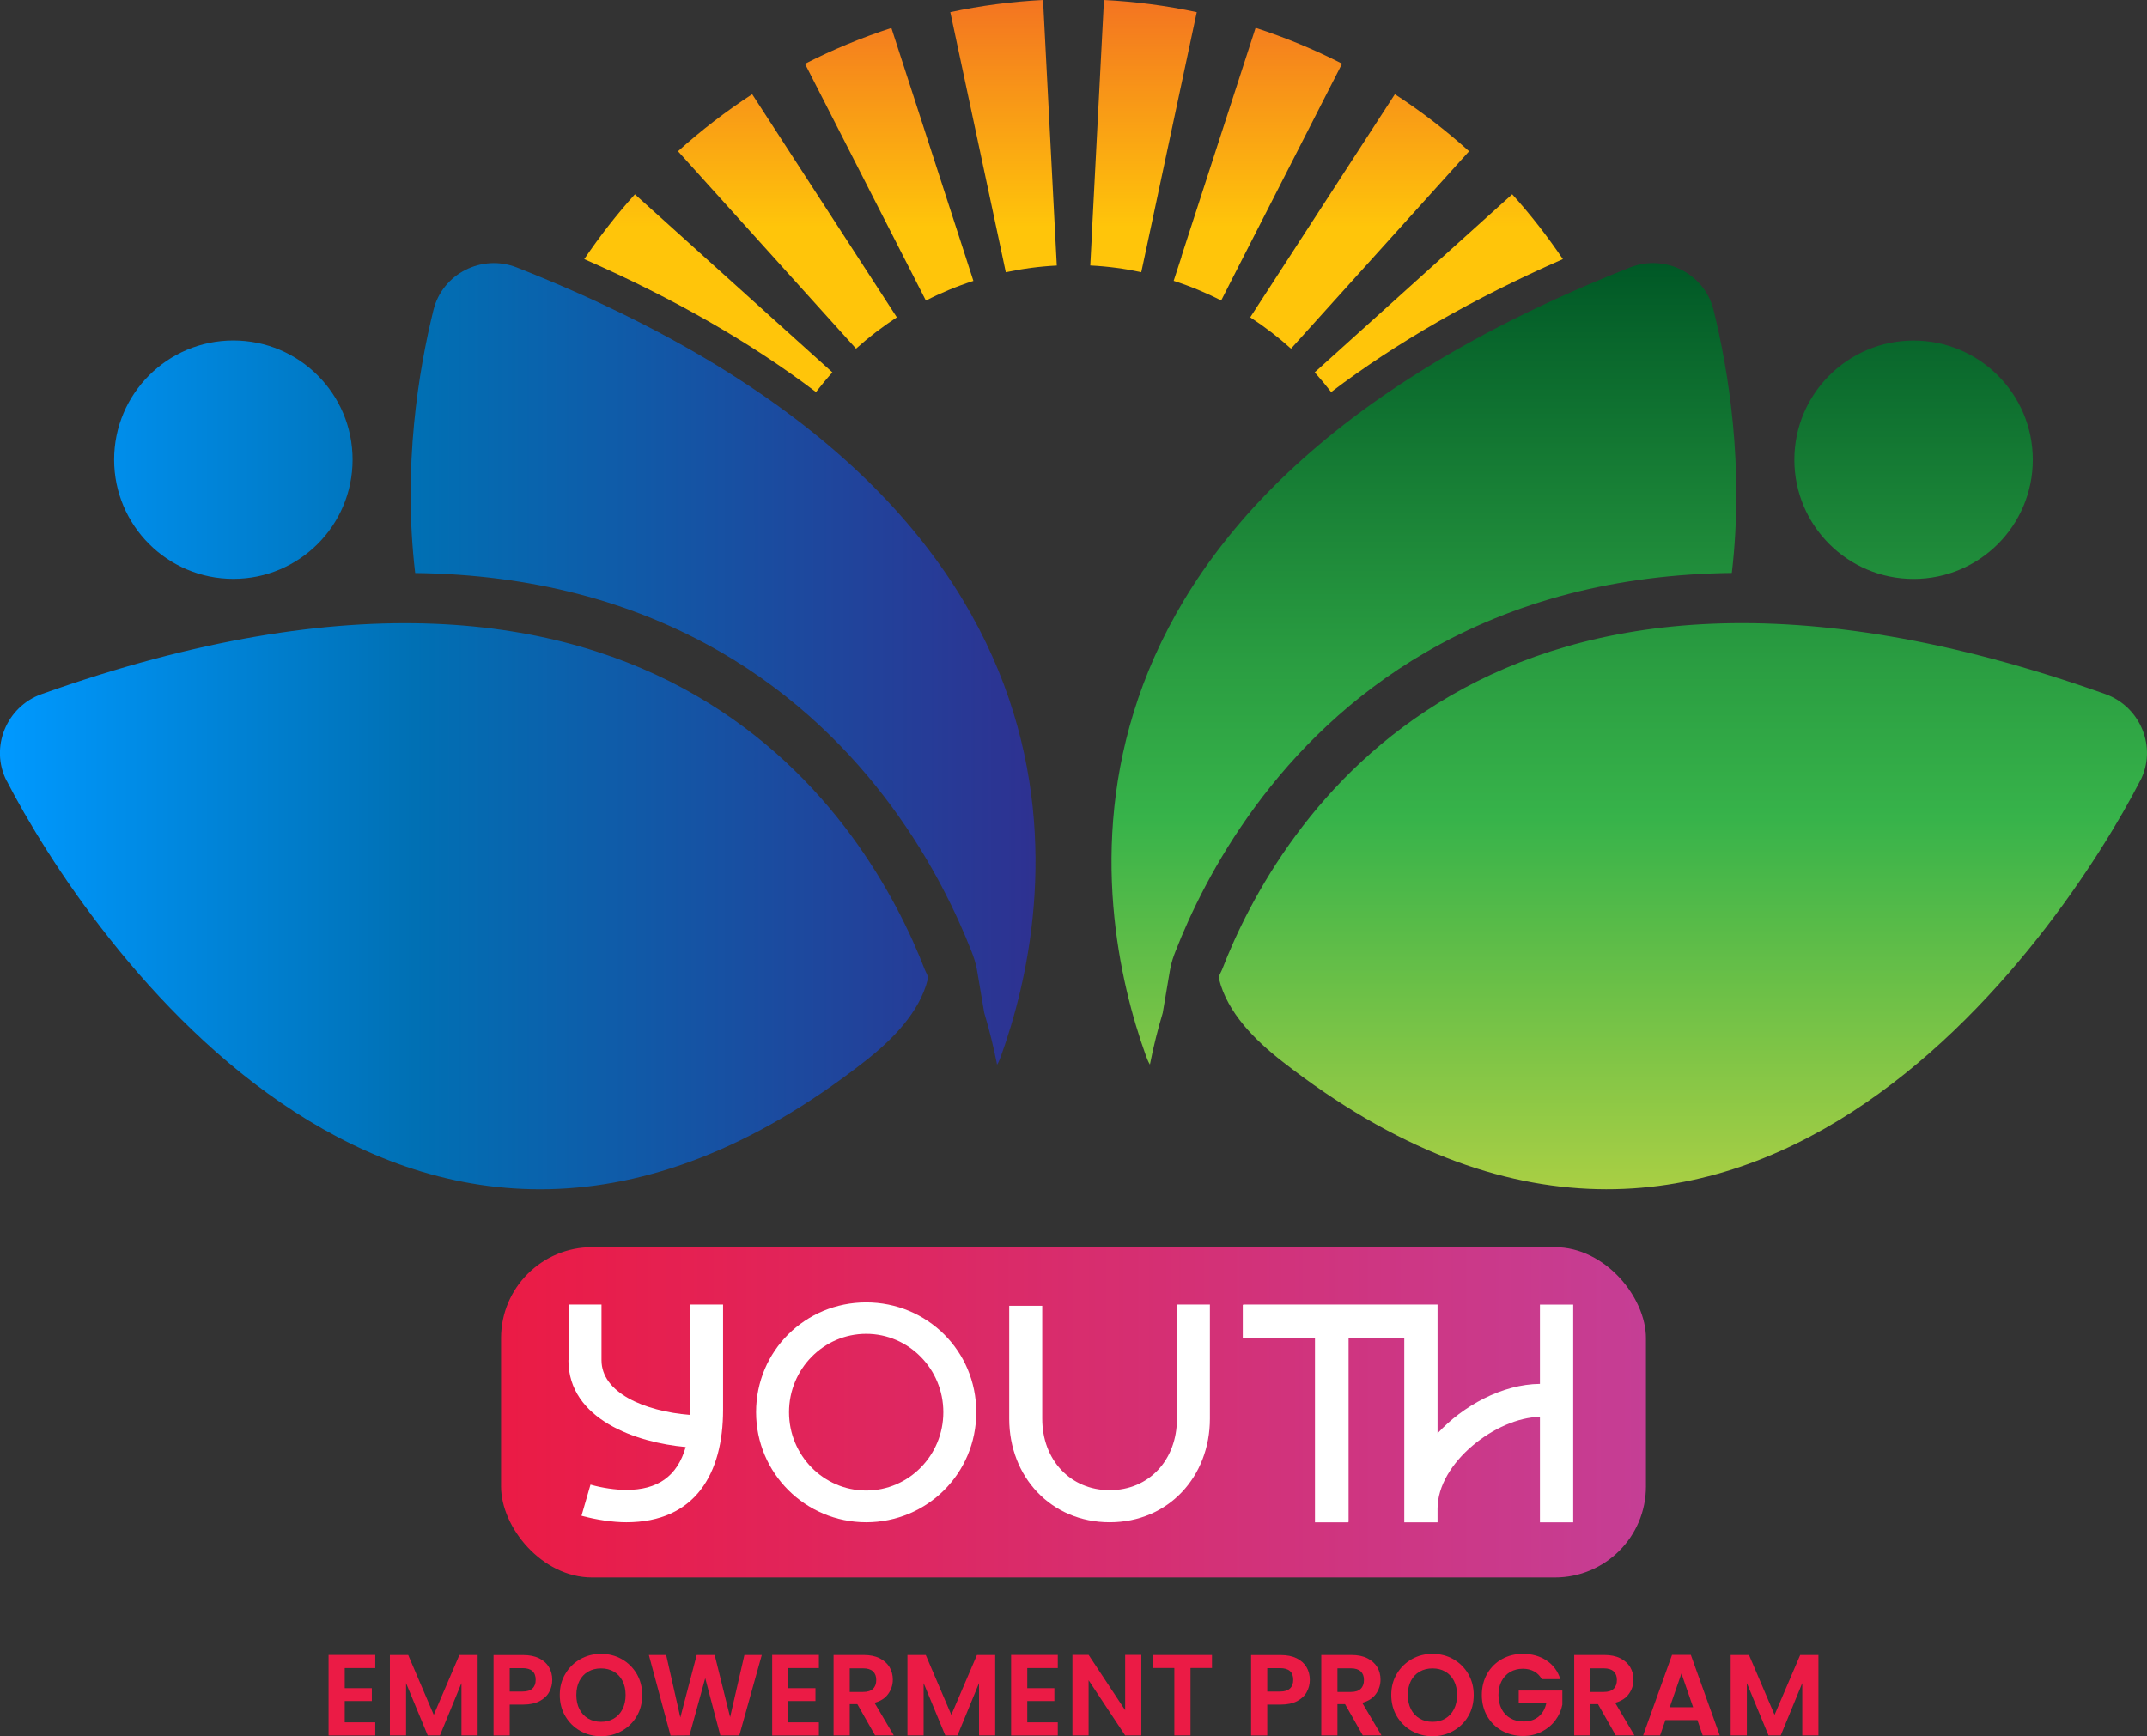 <?xml version="1.0" encoding="UTF-8"?>
<svg id="Calque_2" data-name="Calque 2" xmlns="http://www.w3.org/2000/svg" xmlns:xlink="http://www.w3.org/1999/xlink" viewBox="0 0 320 258.85">
  <rect x="0" y="0" width="320" height="258.85" fill="#333333" stroke="none"/>
  <defs>
    <style>
      .cls-1 {
        fill: #fff;
      }

      .cls-2 {
        fill: #eb1b45;
      }

      .cls-3 {
        fill: url(#Dégradé_sans_nom_7);
      }

      .cls-4 {
        fill: url(#Dégradé_sans_nom_27);
        fill-rule: evenodd;
      }

      .cls-5 {
        fill: url(#Dégradé_sans_nom_3);
      }

      .cls-6 {
        fill: url(#linear-gradient);
      }
    </style>
    <linearGradient id="linear-gradient" x1="74.68" y1="210.56" x2="245.32" y2="210.56" gradientUnits="userSpaceOnUse">
      <stop offset="0" stop-color="#eb1b45"/>
      <stop offset="1" stop-color="#c53e95"/>
    </linearGradient>
    <linearGradient id="Dégradé_sans_nom_3" data-name="Dégradé sans nom 3" x1="0" y1="108.26" x2="154.34" y2="108.26" gradientUnits="userSpaceOnUse">
      <stop offset="0" stop-color="#09f"/>
      <stop offset=".4" stop-color="#0070b4"/>
      <stop offset="1" stop-color="#2e3191"/>
    </linearGradient>
    <linearGradient id="Dégradé_sans_nom_7" data-name="Dégradé sans nom 7" x1="242.83" y1="177.3" x2="242.83" y2="39.21" gradientUnits="userSpaceOnUse">
      <stop offset="0" stop-color="#a9cf44"/>
      <stop offset=".4" stop-color="#37b34a"/>
      <stop offset=".57" stop-color="#2a9d41"/>
      <stop offset=".91" stop-color="#09672c"/>
      <stop offset="1" stop-color="#005826"/>
    </linearGradient>
    <linearGradient id="Dégradé_sans_nom_27" data-name="Dégradé sans nom 27" x1="160" y1="58.45" x2="160" y2="0" gradientUnits="userSpaceOnUse">
      <stop offset=".42" stop-color="#ffc50a"/>
      <stop offset="1" stop-color="#f37421"/>
    </linearGradient>
  </defs>
  <g id="Calque_1-2" data-name="Calque 1">
    <g>
      <g>
        <rect class="cls-6" x="74.68" y="185.94" width="170.64" height="49.24" rx="13.56" ry="13.56"/>
        <g>
          <path class="cls-1" d="m84.74,202.79v-8.3h4.91v8.3c0,4.82,6.31,7.6,13.21,8.16v-16.46h4.91v15.72c0,9.46-4.13,16.74-14.42,16.74-1.99,0-4.5-.37-6.68-.97l1.34-4.64c1.76.51,3.8.79,5.33.79,4.64,0,7.6-1.99,8.86-6.4-7.28-.65-17.48-4.08-17.48-12.94Z"/>
          <path class="cls-1" d="m112.69,210.54c0-9.13,7.33-16.37,16.41-16.37s16.41,7.23,16.41,16.37-7.33,16.41-16.41,16.41-16.41-7.33-16.41-16.41Zm16.41,11.68c6.35,0,11.5-5.24,11.5-11.68s-5.15-11.68-11.5-11.68-11.5,5.24-11.5,11.68,5.15,11.68,11.5,11.68Z"/>
          <path class="cls-1" d="m155.34,194.68v16.83c0,6.17,4.22,10.66,10.06,10.66s10.02-4.5,10.02-10.66v-17.02h4.91v17.02c0,8.62-6.17,15.44-14.93,15.44s-14.98-6.77-14.98-15.44v-16.83h4.91Z"/>
          <path class="cls-1" d="m185.28,194.54v-.05h28.98v19.2c3.76-4.08,9.64-7.33,15.26-7.37v-11.82h4.96v32.46h-4.96v-15.72c-6.49.09-15.26,6.82-15.26,13.68v2.04h-4.96v-27.5h-8.3v27.45h-.05v.05h-4.96v-27.5h-10.76v-4.91h.05Z"/>
        </g>
        <path class="cls-2" d="m51.38,248.68v3.01h4.04v1.91h-4.04v3.18h4.55v1.96h-6.96v-12.01h6.96v1.96h-4.55Z"/>
        <path class="cls-2" d="m71.19,246.74v11.99h-2.41v-7.8l-3.21,7.8h-1.82l-3.23-7.8v7.8h-2.41v-11.99h2.73l3.81,8.92,3.82-8.92h2.71Z"/>
        <path class="cls-2" d="m81.86,252.25c-.3.56-.78,1.01-1.43,1.36-.65.34-1.46.52-2.45.52h-2.01v4.61h-2.41v-11.99h4.42c.93,0,1.72.16,2.37.48.65.32,1.14.76,1.47,1.32.33.56.49,1.2.49,1.91,0,.64-.15,1.24-.46,1.8Zm-2.5-.52c.32-.3.48-.73.48-1.28,0-1.17-.65-1.75-1.96-1.75h-1.91v3.49h1.91c.66,0,1.16-.15,1.48-.46Z"/>
        <path class="cls-2" d="m86.49,258.06c-.94-.53-1.68-1.26-2.23-2.19-.55-.93-.83-1.99-.83-3.17s.27-2.22.83-3.15c.55-.93,1.29-1.66,2.23-2.19.94-.53,1.97-.79,3.09-.79s2.17.26,3.1.79c.93.53,1.67,1.26,2.22,2.19.54.93.82,1.98.82,3.15s-.27,2.24-.82,3.17c-.54.93-1.29,1.66-2.23,2.19-.94.53-1.97.79-3.09.79s-2.15-.26-3.09-.79Zm5-1.85c.55-.33.98-.79,1.29-1.4.31-.61.46-1.31.46-2.11s-.15-1.5-.46-2.1c-.31-.6-.74-1.06-1.29-1.38-.55-.32-1.19-.48-1.91-.48s-1.36.16-1.92.48c-.56.32-.99.78-1.3,1.38s-.46,1.3-.46,2.1.15,1.51.46,2.11c.31.61.74,1.07,1.3,1.4.56.33,1.19.49,1.92.49s1.36-.16,1.91-.49Z"/>
        <path class="cls-2" d="m113.54,246.74l-3.35,11.99h-2.83l-2.25-8.54-2.35,8.54-2.82.02-3.23-12.01h2.58l2.11,9.31,2.44-9.31h2.68l2.3,9.26,2.13-9.26h2.59Z"/>
        <path class="cls-2" d="m117.5,248.68v3.01h4.04v1.91h-4.04v3.18h4.55v1.96h-6.96v-12.01h6.96v1.96h-4.55Z"/>
        <path class="cls-2" d="m130.43,258.73l-2.65-4.67h-1.13v4.67h-2.41v-11.99h4.5c.93,0,1.72.16,2.37.49.65.33,1.14.77,1.47,1.32.33.56.49,1.18.49,1.86,0,.79-.23,1.5-.69,2.14s-1.14,1.07-2.04,1.31l2.87,4.86h-2.78Zm-3.78-6.48h2.01c.65,0,1.14-.16,1.46-.47.32-.31.48-.75.48-1.31s-.16-.98-.48-1.28c-.32-.3-.81-.46-1.46-.46h-2.01v3.52Z"/>
        <path class="cls-2" d="m148.33,246.74v11.99h-2.41v-7.8l-3.21,7.8h-1.82l-3.23-7.8v7.8h-2.41v-11.99h2.73l3.81,8.92,3.82-8.92h2.71Z"/>
        <path class="cls-2" d="m153.11,248.68v3.01h4.04v1.91h-4.04v3.18h4.55v1.96h-6.96v-12.01h6.96v1.96h-4.55Z"/>
        <path class="cls-2" d="m170.11,258.73h-2.41l-5.45-8.23v8.23h-2.41v-12.01h2.41l5.45,8.25v-8.25h2.41v12.01Z"/>
        <path class="cls-2" d="m180.64,246.74v1.94h-3.2v10.05h-2.41v-10.05h-3.2v-1.94h8.8Z"/>
        <path class="cls-2" d="m194.77,252.25c-.3.56-.78,1.01-1.43,1.36-.65.34-1.46.52-2.45.52h-2.01v4.61h-2.41v-11.99h4.42c.93,0,1.72.16,2.37.48.65.32,1.14.76,1.47,1.32.33.56.49,1.2.49,1.91,0,.64-.15,1.24-.46,1.8Zm-2.5-.52c.32-.3.48-.73.48-1.28,0-1.17-.65-1.75-1.96-1.75h-1.91v3.49h1.91c.66,0,1.16-.15,1.48-.46Z"/>
        <path class="cls-2" d="m203.12,258.73l-2.65-4.67h-1.13v4.67h-2.41v-11.99h4.5c.93,0,1.72.16,2.37.49.65.33,1.14.77,1.47,1.32.33.56.49,1.18.49,1.86,0,.79-.23,1.5-.69,2.14s-1.14,1.07-2.04,1.31l2.87,4.86h-2.78Zm-3.78-6.48h2.01c.65,0,1.14-.16,1.46-.47.32-.31.48-.75.48-1.31s-.16-.98-.48-1.28c-.32-.3-.81-.46-1.46-.46h-2.01v3.52Z"/>
        <path class="cls-2" d="m210.42,258.06c-.94-.53-1.68-1.26-2.23-2.19-.55-.93-.83-1.99-.83-3.17s.27-2.22.83-3.15c.55-.93,1.29-1.66,2.23-2.19.94-.53,1.97-.79,3.09-.79s2.17.26,3.1.79c.93.53,1.67,1.26,2.22,2.19.54.93.82,1.98.82,3.15s-.27,2.24-.82,3.17c-.54.93-1.29,1.66-2.23,2.19-.94.53-1.97.79-3.09.79s-2.15-.26-3.09-.79Zm5-1.85c.55-.33.98-.79,1.29-1.4.31-.61.46-1.31.46-2.11s-.15-1.5-.46-2.1c-.31-.6-.74-1.06-1.29-1.38-.55-.32-1.19-.48-1.91-.48s-1.36.16-1.92.48c-.56.32-.99.78-1.3,1.38s-.46,1.3-.46,2.1.15,1.51.46,2.11c.31.61.74,1.07,1.3,1.4.56.33,1.19.49,1.92.49s1.36-.16,1.91-.49Z"/>
        <path class="cls-2" d="m229.79,250.34c-.27-.5-.65-.89-1.13-1.15-.48-.26-1.04-.4-1.68-.4-.71,0-1.34.16-1.89.48s-.98.78-1.29,1.37c-.31.6-.46,1.28-.46,2.06s.16,1.5.47,2.1c.31.6.75,1.05,1.31,1.37.56.32,1.21.48,1.96.48.92,0,1.67-.24,2.25-.73.58-.49.97-1.17,1.15-2.04h-4.12v-1.84h6.5v2.1c-.16.84-.5,1.61-1.03,2.32-.53.71-1.21,1.28-2.04,1.71-.83.43-1.76.64-2.79.64-1.16,0-2.2-.26-3.14-.78-.93-.52-1.67-1.25-2.2-2.17-.53-.93-.8-1.98-.8-3.16s.27-2.24.8-3.17c.53-.93,1.27-1.66,2.2-2.18.93-.52,1.97-.78,3.12-.78,1.35,0,2.53.33,3.52.99,1,.66,1.68,1.58,2.06,2.78h-2.77Z"/>
        <path class="cls-2" d="m240.82,258.73l-2.65-4.67h-1.13v4.67h-2.41v-11.99h4.5c.93,0,1.72.16,2.37.49.65.33,1.14.77,1.47,1.32.33.56.49,1.18.49,1.86,0,.79-.23,1.5-.69,2.14s-1.14,1.07-2.04,1.31l2.87,4.86h-2.78Zm-3.78-6.48h2.01c.65,0,1.14-.16,1.46-.47.32-.31.48-.75.48-1.31s-.16-.98-.48-1.28c-.32-.3-.81-.46-1.46-.46h-2.01v3.52Z"/>
        <path class="cls-2" d="m253,256.44h-4.78l-.79,2.29h-2.53l4.31-12.01h2.8l4.31,12.01h-2.54l-.79-2.29Zm-.65-1.92l-1.74-5.02-1.74,5.02h3.47Z"/>
        <path class="cls-2" d="m271.03,246.74v11.99h-2.41v-7.8l-3.21,7.8h-1.82l-3.23-7.8v7.8h-2.41v-11.99h2.73l3.81,8.92,3.82-8.92h2.71Z"/>
      </g>
      <g>
        <path class="cls-5" d="m148.61,158.72c-.52-2.65-1.17-5.25-1.91-7.7l-1.06-6.27c-.2-1.25-.59-2.25-.84-2.9-4.32-11.08-14.94-31.62-37.33-44.61-13.24-7.67-28.48-11.6-45.59-11.81-1.87-15.85.5-30.21,2.73-39.23,1.34-5.4,7.21-8.37,12.4-6.33,91.65,36.12,79.9,96.11,72.21,117.5-.16.44-.34.93-.61,1.36ZM34.78,86.3c9.81,0,17.77-7.95,17.77-17.77s-7.95-17.77-17.77-17.77-17.77,7.96-17.77,17.77,7.96,17.77,17.77,17.77ZM1,116.41c11.67,22.69,60.05,94.93,127.9,41.82,4.05-3.17,8.14-7.25,9.38-12.23.12-.49-.27-.99-.44-1.43-8.19-21.2-38.85-74.1-131.66-41.08-5.25,1.88-7.72,7.98-5.19,12.93"/>
        <path class="cls-3" d="m170.78,157.36c-7.68-21.39-19.43-81.38,72.21-117.5,5.2-2.03,11.06.94,12.4,6.33,2.23,9.02,4.59,23.38,2.73,39.23-17.12.21-32.36,4.14-45.59,11.81-22.39,12.98-33.01,33.52-37.33,44.61-.26.65-.64,1.65-.84,2.9l-1.06,6.27c-.74,2.46-1.39,5.05-1.91,7.7-.27-.43-.45-.92-.61-1.36Zm132.2-88.82c0-9.81-7.96-17.77-17.77-17.77s-17.77,7.96-17.77,17.77,7.95,17.77,17.77,17.77,17.77-7.95,17.77-17.77Zm16.01,47.87c2.54-4.95.07-11.04-5.19-12.93-92.81-33.02-123.46,19.89-131.66,41.08-.17.44-.56.93-.44,1.43,1.24,4.99,5.33,9.07,9.38,12.23,67.85,53.12,116.23-19.13,127.9-41.82"/>
        <path class="cls-4" d="m141.63,1.81c4.49-.96,9.11-1.57,13.83-1.81l1.85,35.77.2,3.82c-2.59.13-5.13.47-7.6,1l-.79-3.73-7.48-35.04Zm-5.37,39.6l1.74,3.4c2.26-1.16,4.63-2.14,7.08-2.93l-1.17-3.63-11.05-34.08c-4.46,1.45-8.77,3.23-12.88,5.34l16.29,31.91Zm-11.23,7.73l2.56,2.84c1.9-1.71,3.93-3.27,6.08-4.67l-2.08-3.21-19.48-30.05c-3.91,2.54-7.61,5.39-11.06,8.5l23.98,26.59Zm-.97,6.37l-2.84-2.56-26.59-23.98c-2.74,3.03-5.25,6.27-7.55,9.66,13.33,5.85,24.85,12.46,34.54,19.82.78-1.01,1.59-1.99,2.45-2.94Zm101.32-26.54l-26.59,23.98-2.84,2.56c.85.95,1.67,1.93,2.45,2.94,9.69-7.36,21.21-13.97,34.54-19.82-2.3-3.39-4.81-6.63-7.55-9.66Zm-36.96,15.13l-2.08,3.21c2.15,1.4,4.18,2.96,6.08,4.67l2.56-2.84,23.98-26.59c-3.45-3.11-7.15-5.96-11.06-8.5l-19.48,30.05Zm-12.31-5.86l-1.18,3.63c2.45.79,4.82,1.77,7.08,2.93l1.73-3.4,16.29-31.91c-4.12-2.11-8.43-3.89-12.89-5.34l-11.05,34.08Zm-13.41-2.48l-.2,3.82c2.6.13,5.13.47,7.6,1l.8-3.73,7.47-35.04c-4.49-.96-9.11-1.57-13.83-1.81l-1.85,35.77Z"/>
      </g>
    </g>
  </g>
</svg>
